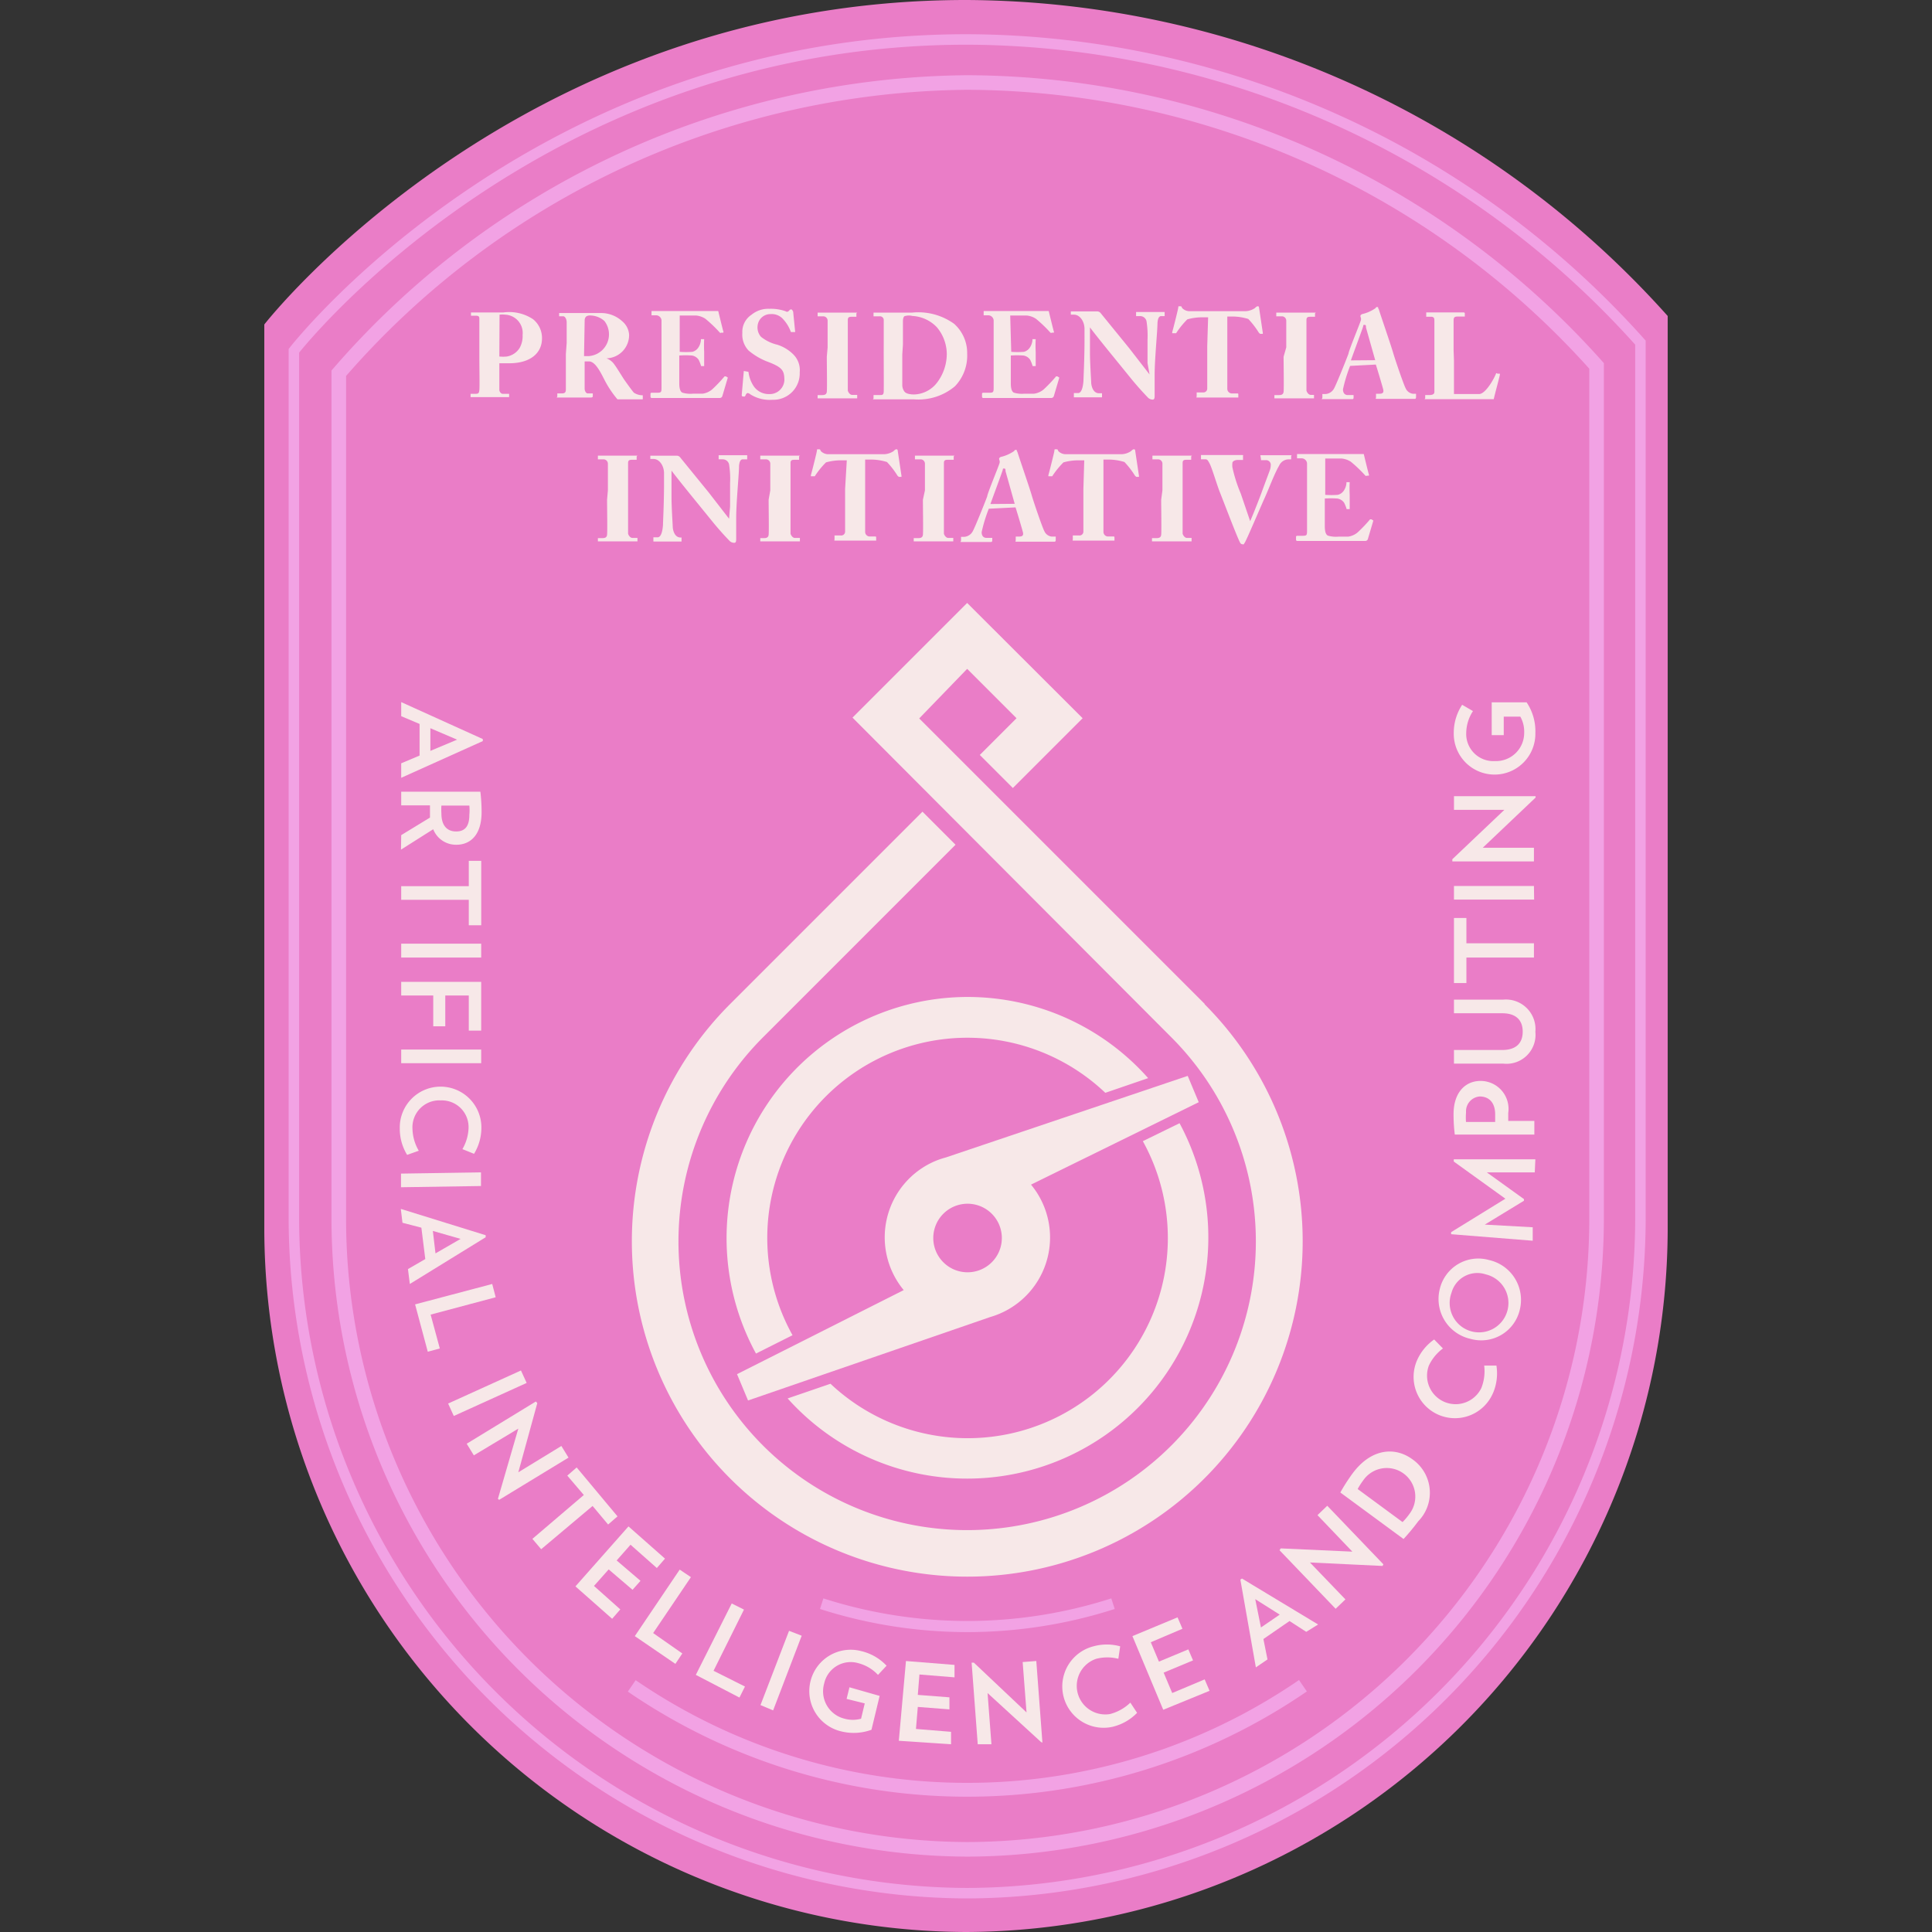<svg xmlns="http://www.w3.org/2000/svg" xmlns:svgjs="http://svgjs.com/svgjs" xmlns:xlink="http://www.w3.org/1999/xlink" width="288" height="288"><rect width="100%" height="100%" fill="#333333" stroke="none"/><svg xmlns="http://www.w3.org/2000/svg" width="288" height="288" viewBox="0 0 133.745 184.122"><g fill="#f090d9" class="color000 svgShape" transform="translate(229 -16)"><path fill="#ea7dc7" d="M0 30.923v86.327a67.116 67.116 0 0 0 66.872 66.872 67.116 67.116 0 0 0 66.872-66.872V30.113A90.176 90.176 0 0 0 66.872 0C24.054 0 0 30.923 0 30.923z" class="color02645f svgShape" data-name="&amp;lt;Path&amp;gt;" transform="translate(-229 16)"/><g class="color000 svgShape" data-name="Group 180" transform="translate(-226.18 19.76)"><path fill="#ea7dc7" stroke="#f2a2e4" d="M0 29.671V112.5a64.4 64.4 0 0 0 64.164 64.163 64.4 64.4 0 0 0 64.163-64.163V28.893A86.524 86.524 0 0 0 64.164 0C23.079 0 0 29.671 0 29.671z" class="color02645f svgShape colorStrokefff svgStroke" data-name="&amp;lt;Path&amp;gt;"/><g class="color000 svgShape" data-name="Group 179"><path fill="none" stroke="#f2a2e4" stroke-miterlimit="10" stroke-width="1.39" d="M2.2 29.817v80.729a60.119 60.119 0 0 0 59.886 59.944 60.119 60.119 0 0 0 59.983-59.944V29.117A80.768 80.768 0 0 0 62.086 2.11 80.165 80.165 0 0 0 2.2 29.817z" class="colorStrokefff svgStroke" data-name="&amp;lt;Path&amp;gt;" transform="translate(2.078 1.993)"/></g><path fill="none" stroke="#f2a2e4" stroke-miterlimit="10" stroke-width="1.06" d="M25.87 76.67a45.458 45.458 0 0 0 13.863 2.178 45.46 45.46 0 0 0 13.9-2.178" class="colorStrokefff svgStroke" data-name="&amp;lt;Path&amp;gt;" transform="translate(24.43 72.403)"/><path fill="none" stroke="#f2a2e4" stroke-miterlimit="10" stroke-width="1.32" d="M16.56 80.709a56.522 56.522 0 0 0 31.965 9.9 56.522 56.522 0 0 0 32-9.916" class="colorStrokefff svgStroke" data-name="&amp;lt;Path&amp;gt;" transform="translate(15.638 76.199)"/><g class="color000 svgShape" data-name="&amp;lt;Group&amp;gt;" transform="translate(10.091 63.152)"><path fill="#f7e8e8" d="M5.26 38.313l1.75-.739V34.56l-1.75-.739V32.48L13.037 36v.194l-7.777 3.5zm5.328-2.255L8.04 34.969v2.158z" class="colorfff svgShape" data-name="&amp;lt;Compound Path&amp;gt;" transform="translate(-5.124 -32.48)"/><path fill="#f7e8e8" d="M5.269 41.011l2.742-1.672v-1.166H5.269v-1.3h7.544a16.254 16.254 0 0 1 .117 1.944c0 2.158-1.05 3.111-2.411 3.111a2.333 2.333 0 0 1-2.2-1.478L5.25 42.392zm6.494-1.944a4.569 4.569 0 0 0 0-.875H9.1a5.969 5.969 0 0 0 0 .758c0 1.128.525 1.711 1.4 1.711s1.264-.524 1.264-1.594z" class="colorfff svgShape" data-name="&amp;lt;Compound Path&amp;gt;" transform="translate(-5.133 -28.334)"/><path fill="#f7e8e8" d="M11.7 43.974H5.26v-1.3h6.44V40.26h1.186v6.14H11.7z" class="colorfff svgShape" data-name="&amp;lt;Compound Path&amp;gt;" transform="translate(-5.124 -25.133)"/><path fill="#f7e8e8" d="M5.26 44.32h7.622v1.322H5.26z" class="colorfff svgShape" data-name="&amp;lt;Compound Path&amp;gt;" transform="translate(-5.124 -21.299)"/><path fill="#f7e8e8" d="M11.7 47.493H9.46v2.936H8.313v-2.936H5.26v-1.3h7.622v4.647H11.7z" class="colorfff svgShape" data-name="&amp;lt;Compound Path&amp;gt;" transform="translate(-5.124 -19.533)"/><path fill="#f7e8e8" d="M5.26 49.51h7.622v1.3H5.26z" class="colorfff svgShape" data-name="&amp;lt;Compound Path&amp;gt;" transform="translate(-5.124 -16.398)"/><path fill="#f7e8e8" d="M5.19 55.249a3.889 3.889 0 1 1 7.777 0 4.764 4.764 0 0 1-.7 2.45l-1.108-.447a4.3 4.3 0 0 0 .583-1.944 2.547 2.547 0 0 0-2.625-2.7A2.567 2.567 0 0 0 6.4 55.326a4.316 4.316 0 0 0 .6 2.08l-1.11.394a4.764 4.764 0 0 1-.7-2.547z" class="colorfff svgShape" data-name="&amp;lt;Compound Path&amp;gt;" transform="translate(-5.19 -14.651)"/><path fill="#f7e8e8" d="M5.25 55.647l7.622-.117v1.3l-7.622.117z" class="colorfff svgShape" data-name="&amp;lt;Compound Path&amp;gt;" transform="translate(-5.133 -10.713)"/><path fill="#f7e8e8" d="M5.921 63.056l1.652-.956-.373-2.991-1.8-.467-.16-1.322 8.088 2.508v.194L6.1 64.475zm5.016-2.878l-2.644-.758.253 2.139z" class="colorfff svgShape" data-name="&amp;lt;Compound Path&amp;gt;" transform="translate(-5.142 -9.022)"/><path fill="#f7e8e8" d="M5.94 62.944L13.29 61l.331 1.264-6.2 1.653.875 3.228-1.147.311z" class="colorfff svgShape" data-name="&amp;lt;Compound Path&amp;gt;" transform="translate(-4.481 -5.547)"/><path fill="#f7e8e8" d="M7.56 68.39l6.94-3.15.544 1.186-6.944 3.15z" class="colorfff svgShape" data-name="&amp;lt;Compound Path&amp;gt;" transform="translate(-2.952 -1.543)"/><path fill="#f7e8e8" d="M11.445 76.035l1.944-6.689-4.238 2.547-.681-1.108 6.591-4.025.136.156-1.808 6.591L17.492 71l.681 1.108-6.611 4.025z" class="colorfff svgShape" data-name="&amp;lt;Compound Path&amp;gt;" transform="translate(-2.092 -.108)"/><path fill="#f7e8e8" d="M17.426 73.665l-4.9 4.122-.836-.987 4.9-4.18-1.575-1.847.894-.778 3.891 4.661-.894.778z" class="colorfff svgShape" data-name="&amp;lt;Compound Path&amp;gt;" transform="translate(.949 2.943)"/><path fill="#f7e8e8" d="M13.8 78.6l5.055-5.716 3.48 3.072-.778.894-2.507-2.22-1.322 1.5L20 78.071l-.758.856-2.275-1.944-1.4 1.575 2.508 2.236-.778.894z" class="colorfff svgShape" data-name="&amp;lt;Compound Path&amp;gt;" transform="translate(2.941 5.672)"/><path fill="#f7e8e8" d="M16.71 81.339L20.988 75l1.069.719-3.6 5.328 2.78 1.944-.661.992z" class="colorfff svgShape" data-name="&amp;lt;Compound Path&amp;gt;" transform="translate(5.689 7.674)"/><path fill="#f7e8e8" d="M19.7 83.465l3.422-6.805 1.167.583-2.9 5.833 2.994 1.5-.525 1.05z" class="colorfff svgShape" data-name="&amp;lt;Compound Path&amp;gt;" transform="translate(8.513 9.241)"/><path fill="#f7e8e8" d="M22.87 85.077L25.592 78l1.205.467-2.722 7.116z" class="colorfff svgShape" data-name="&amp;lt;Compound Path&amp;gt;" transform="translate(11.506 10.507)"/><path fill="#f7e8e8" d="M31.966 83.327l-.778 3.228a4.939 4.939 0 0 1-2.955.136 3.942 3.942 0 1 1 1.944-7.641 4.842 4.842 0 0 1 2.45 1.4l-.817.875a3.889 3.889 0 0 0-1.847-1.108 2.586 2.586 0 0 0-3.286 1.944 2.683 2.683 0 0 0 1.945 3.339 2.916 2.916 0 0 0 1.575 0l.35-1.458-1.73-.428.272-1.108z" class="colorfff svgShape" data-name="&amp;lt;Compound Path&amp;gt;" transform="translate(13.765 11.382)"/><path fill="#f7e8e8" d="M29.65 87.082l.681-7.6 4.628.369v1.186l-3.344-.272-.156 1.944 3.014.233v1.147l-3.014-.233-.175 2.1 3.344.272v1.186z" class="colorfff svgShape" data-name="&amp;lt;Compound Path&amp;gt;" transform="translate(17.909 11.904)"/><path fill="#f7e8e8" d="M39.831 87.2l-5.094-4.666.369 4.88H33.8l-.583-7.777h.214l5.019 4.743-.369-4.8 1.3-.1.583 7.777z" class="colorfff svgShape" data-name="&amp;lt;Compound Path&amp;gt;" transform="translate(21.28 11.904)"/><path fill="#f7e8e8" d="M42.577 86.486a3.942 3.942 0 0 1-1.944-7.641 4.763 4.763 0 0 1 2.547 0l-.175 1.186a4.3 4.3 0 0 0-2.1 0 2.722 2.722 0 0 0 1.3 5.269 4.336 4.336 0 0 0 1.944-1.089l.642.972a4.764 4.764 0 0 1-2.217 1.3z" class="colorfff svgShape" data-name="&amp;lt;Compound Path&amp;gt;" transform="translate(25.475 11.14)"/><path fill="#f7e8e8" d="M44.036 86.148L41.1 79.129l4.3-1.789.467 1.089-3.017 1.283.778 1.847 2.8-1.167.447 1.05-2.8 1.167.817 1.944 3.092-1.3.467 1.089z" class="colorfff svgShape" data-name="&amp;lt;Compound Path&amp;gt;" transform="translate(28.722 9.883)"/><path fill="#f7e8e8" d="M52.67 80.515l-1.594-1.03-2.489 1.715.389 1.944-1.108.758-1.478-8.365.156-.1 7.254 4.378zM47.809 77.4l.544 2.7 1.789-1.225z" class="colorfff svgShape" data-name="&amp;lt;Compound Path&amp;gt;" transform="translate(33.718 8.089)"/><path fill="#f7e8e8" d="M58.129 77.606l-6.922-.331 3.383 3.519-.933.894-5.347-5.58.117-.175 6.825.311-3.325-3.48.933-.894 5.347 5.58z" class="colorfff svgShape" data-name="&amp;lt;Compound Path&amp;gt;" transform="translate(35.531 4.718)"/><path fill="#f7e8e8" d="M58.717 75.858a21.041 21.041 0 0 1-1.4 1.692l-6.027-4.434a18.027 18.027 0 0 1 1.147-1.789c1.789-2.43 4.064-2.586 5.716-1.38a3.889 3.889 0 0 1 .564 5.911zm-5.25-3.889a6.63 6.63 0 0 0-.525.817l4.278 3.15a6.279 6.279 0 0 0 .7-.836 2.722 2.722 0 1 0-4.453-3.131z" class="colorfff svgShape" data-name="&amp;lt;Compound Path&amp;gt;" transform="translate(38.345 2.208)"/><path fill="#f7e8e8" d="M62.451 68.795a3.941 3.941 0 1 1-7.233-3.13 4.764 4.764 0 0 1 1.614-1.944l.836.856a4.3 4.3 0 0 0-1.342 1.633 2.722 2.722 0 0 0 5 2.139 4.336 4.336 0 0 0 .272-2.139h1.167a4.764 4.764 0 0 1-.311 2.586z" class="colorfff svgShape" data-name="&amp;lt;Compound Path&amp;gt;" transform="translate(41.747 -2.979)"/><path fill="#f7e8e8" d="M63.854 64.607a3.772 3.772 0 0 1-4.705 2.8 3.889 3.889 0 0 1-2.937-4.707 3.772 3.772 0 0 1 4.725-2.8 3.889 3.889 0 0 1 2.917 4.705zm-6.514-1.594a2.8 2.8 0 1 0 3.267-1.75 2.547 2.547 0 0 0-3.267 1.75z" class="colorfff svgShape" data-name="&amp;lt;Compound Path&amp;gt;" transform="translate(42.891 -6.724)"/><path fill="#f7e8e8" d="M64.692 56.134h-4.569l3.539 2.547v.156l-3.733 2.275 4.569.253v1.283l-7.777-.622v-.194l5.172-3.189-4.92-3.543v-.21h7.777z" class="colorfff svgShape" data-name="&amp;lt;Compound Path&amp;gt;" transform="translate(43.473 -11.317)"/><path fill="#f7e8e8" d="M62.051 54.1v.758h2.489v1.3h-7.583a15.706 15.706 0 0 1-.117-1.944c0-2.1 1.147-3.169 2.567-3.169a2.664 2.664 0 0 1 2.644 3.055zm-4.025 0a5.679 5.679 0 0 0 0 .856h2.78v-.719c0-1.167-.622-1.711-1.478-1.711a1.419 1.419 0 0 0-1.3 1.478z" class="colorfff svgShape" data-name="&amp;lt;Compound Path&amp;gt;" transform="translate(43.586 -14.943)"/><path fill="#f7e8e8" d="M64.618 50.137a2.761 2.761 0 0 1-3.053 3.033H56.86v-1.3h4.608c1.3 0 1.944-.642 1.944-1.75s-.661-1.75-1.944-1.75H56.86v-1.3h4.705a2.819 2.819 0 0 1 3.053 3.072z" class="colorfff svgShape" data-name="&amp;lt;Compound Path&amp;gt;" transform="translate(43.605 -18.717)"/><path fill="#f7e8e8" d="M58.046 45.471h6.436v1.361h-6.436v2.43H56.86v-6.2h1.186z" class="colorfff svgShape" data-name="&amp;lt;Compound Path&amp;gt;" transform="translate(43.605 -22.489)"/><path fill="#f7e8e8" d="M64.5 42.793h-7.64v-1.3h7.622z" class="colorfff svgShape" data-name="&amp;lt;Compound Path&amp;gt;" transform="translate(43.605 -23.971)"/><path fill="#f7e8e8" d="M64.713 37.226l-5.036 4.783h4.88v1.3H56.78V43.1l4.958-4.705h-4.8v-1.3h7.777z" class="colorfff svgShape" data-name="&amp;lt;Compound Path&amp;gt;" transform="translate(43.529 -28.127)"/><path fill="#f7e8e8" d="M60.467 32.49h3.325a4.939 4.939 0 0 1 .836 2.936 3.889 3.889 0 1 1-7.777 0 4.861 4.861 0 0 1 .8-2.7l1.031.6a3.889 3.889 0 0 0-.642 2.042 2.586 2.586 0 0 0 2.742 2.722 2.683 2.683 0 0 0 2.78-2.7 2.916 2.916 0 0 0-.369-1.536h-1.579v1.766h-1.147z" class="colorfff svgShape" data-name="&amp;lt;Compound Path&amp;gt;" transform="translate(43.595 -32.471)"/></g><g class="color000 svgShape" data-name="&amp;lt;Group&amp;gt;" transform="translate(16.778 25.43)"><path fill="#f7e8e8" d="M11.431 18.493v2.294c0 .136.136.369.331.369h.6v.311H8.689v-.311H9c.408 0 .486 0 .525-.35s0-1.944 0-3.325v-3.519c0-.214-.136-.253-.369-.253h-.428V13.4h3.092a4.1 4.1 0 0 1 2.819.642 2.294 2.294 0 0 1 .856 1.828c0 1.419-1.128 2.372-3.111 2.372h-.953zm0-.894a3.383 3.383 0 0 0 .719 0 1.789 1.789 0 0 0 1.205-.8 2.275 2.275 0 0 0 .292-1.244 1.75 1.75 0 0 0-1.653-1.944 2.255 2.255 0 0 0-.544 0z" class="colorfff svgShape" data-name="&amp;lt;Compound Path&amp;gt;" transform="translate(-8.629 -12.813)"/><path fill="#f7e8e8" d="M13.834 16.249V14.3c0-.311-.156-.583-.331-.583h-.389v-.307h3.928a2.975 2.975 0 0 1 2.08.778 1.828 1.828 0 0 1 .661 1.283 2.217 2.217 0 0 1-2.158 2.255 1.575 1.575 0 0 1 .778.622c.156.194.8 1.244.894 1.38s.7.992.933 1.264a1.478 1.478 0 0 0 .856.253v.389h-2.411a9.722 9.722 0 0 1-1.283-1.944c-.408-.8-.875-1.672-1.439-1.672h-.408V20.6c0 .214.117.467.292.467h.486v.292s0 .1-.194.1h-3.19c-.136 0 0 0 0-.117v-.272h.35c.253 0 .467 0 .467-.369v-3.382zm1.653 1.264h.467a2.08 2.08 0 0 0 1.478-3.344 2.061 2.061 0 0 0-1.3-.525.681.681 0 0 0-.447.1.506.506 0 0 0-.136.311z" class="colorfff svgShape" data-name="&amp;lt;Compound Path&amp;gt;" transform="translate(-4.615 -12.766)"/><path fill="#f7e8e8" d="M20.26 17.2a7.777 7.777 0 0 0 1.205 0 .972.972 0 0 0 .544-.369 1.5 1.5 0 0 0 .272-.739v-.1h.311a11.88 11.88 0 0 0 0 1.225v1.342H22.3a3.519 3.519 0 0 0-.233-.6.953.953 0 0 0-.642-.408 8.127 8.127 0 0 0-1.205 0v2.644c0 .6.136.817.292.894a2.644 2.644 0 0 0 .992.1h.933a1.808 1.808 0 0 0 .894-.389 13.475 13.475 0 0 0 1.205-1.264h.117l.194.117-.525 1.769a.253.253 0 0 1-.253.175h-6.492s-.1 0-.1-.136V21.2a.1.1 0 0 1 .117-.1h.35c.544 0 .583 0 .583-.486v-6.429a.531.531 0 0 0-.486-.467h-.467v-.408h6.358s.428 1.769.486 1.944 0 0 0 .117h-.194a.1.1 0 0 1-.136 0 12.852 12.852 0 0 0-1.38-1.322 1.944 1.944 0 0 0-.894-.311H20.26z" class="colorfff svgShape" data-name="&amp;lt;Compound Path&amp;gt;" transform="translate(-.27 -12.86)"/><path fill="#f7e8e8" d="M22.593 19.21a3.13 3.13 0 0 0 .467 1.322 1.73 1.73 0 0 0 1.478.8 1.4 1.4 0 0 0 1.478-1.3c0-.972-.194-1.264-1.711-1.828a6.3 6.3 0 0 1-1.711-1.031 2.2 2.2 0 0 1-.584-1.673 1.944 1.944 0 0 1 .875-1.73 2.508 2.508 0 0 1 1.692-.564 4.219 4.219 0 0 1 1.555.233.214.214 0 0 0 .272 0l.156-.156a.233.233 0 0 1 .175 0 1.237 1.237 0 0 1 .117.194l.194 1.944h-.408a3.558 3.558 0 0 0-.739-1.225 1.439 1.439 0 0 0-1.186-.486 1.225 1.225 0 0 0-1.244 1.069 1.361 1.361 0 0 0 .311 1.089 3.889 3.889 0 0 0 1.555.758 3.772 3.772 0 0 1 1.5.894 2.119 2.119 0 0 1 .642 1.75 2.508 2.508 0 0 1-2.586 2.605 3.461 3.461 0 0 1-2.1-.506.564.564 0 0 0-.272-.136s-.117 0-.194.194-.136.136-.214.136-.175 0-.156-.194l.194-2.236z" class="colorfff svgShape" data-name="&amp;lt;Compound Path&amp;gt;" transform="translate(3.95 -12.966)"/><path fill="#f7e8e8" d="M26.665 16.7v-2.552a.418.418 0 0 0-.389-.408h-.564v-.35h3.694c.175 0 0 0 0 .1v.292h-.35c-.292 0-.467 0-.467.311V20.8c0 .1.175.428.408.428h.486v.331h-3.771v-.311h.35c.233 0 .486 0 .525-.311s0-2.722 0-3.344z" class="colorfff svgShape" data-name="&amp;lt;Compound Path&amp;gt;" transform="translate(7.422 -12.785)"/><path fill="#f7e8e8" d="M29.416 16.243v-2.158a.355.355 0 0 0-.389-.331h-.583V13.4h3.694a5.833 5.833 0 0 1 3.986 1.069 3.714 3.714 0 0 1 1.244 2.858 4.2 4.2 0 0 1-1.168 3.096 5.386 5.386 0 0 1-3.889 1.244h-3.867c-.156 0 0 0 0-.1v-.311h.6c.214 0 .35 0 .369-.292s0-2.9 0-3.791zm1.769 1.147v2.878a1.05 1.05 0 0 0 .194.642c.136.214.544.292.933.292a2.858 2.858 0 0 0 2.2-1.147 4.55 4.55 0 0 0 .914-2.7 4.005 4.005 0 0 0-.953-2.567 3.48 3.48 0 0 0-2.333-1.069 1.361 1.361 0 0 0-.661 0c-.175 0-.233.272-.233.506v2.217z" class="colorfff svgShape" data-name="&amp;lt;Compound Path&amp;gt;" transform="translate(10.018 -12.799)"/><path fill="#f7e8e8" d="M36.51 17.2a7.777 7.777 0 0 0 1.205 0 .972.972 0 0 0 .544-.369 1.5 1.5 0 0 0 .272-.739v-.1h.311a11.88 11.88 0 0 0 0 1.225v1.343h-.292a3.52 3.52 0 0 0-.233-.6.953.953 0 0 0-.642-.408 8.127 8.127 0 0 0-1.205 0v2.644c0 .6.136.817.292.894a2.644 2.644 0 0 0 .992.1h.933a1.808 1.808 0 0 0 .894-.389 13.475 13.475 0 0 0 1.205-1.264h.114l.194.117-.525 1.769a.253.253 0 0 1-.253.175h-6.489s-.1 0-.1-.136V21.2a.1.1 0 0 1 .117-.1h.408c.544 0 .583 0 .583-.486v-6.429a.531.531 0 0 0-.486-.467h-.467v-.408h6.2s.428 1.769.486 1.944 0 0 0 .117h-.188a.1.1 0 0 1-.136 0 12.852 12.852 0 0 0-1.38-1.322 1.944 1.944 0 0 0-.894-.311h-1.557z" class="colorfff svgShape" data-name="&amp;lt;Compound Path&amp;gt;" transform="translate(15.075 -12.86)"/><path fill="#f7e8e8" d="M45.391 18.25v-2.217a8.741 8.741 0 0 0-.1-1.789.622.622 0 0 0-.622-.467H44.3v-.389h2.722v.389h-.331c-.194 0-.311.194-.35.622 0 .8-.272 3.441-.272 5v1.944c0 .175 0 .389-.175.389a.622.622 0 0 1-.467-.194 29.867 29.867 0 0 1-1.478-1.653l-1.944-2.392c-.194-.233-1.828-2.255-2.1-2.644v2.372c0 .972.1 2.43.117 2.878s.233 1.031.739 1.031h.292v.389h-2.681v-.408h.408c.253 0 .447-.369.506-1.167 0-.233.1-2.1.1-3.889V15c0-.7-.428-1.361-1.011-1.361h-.295v-.309h2.489a.408.408 0 0 1 .35.156l2.722 3.344 1.944 2.508z" class="colorfff svgShape" data-name="&amp;lt;Compound Path&amp;gt;" transform="translate(19.183 -12.842)"/><path fill="#f7e8e8" d="M46.472 14.131h-.408a5.23 5.23 0 0 0-1.575.194 7.972 7.972 0 0 0-1.069 1.322h-.37v-.1c.136-.486.525-2.042.564-2.275s0-.194.175-.194.117 0 .214.175a.992.992 0 0 0 .778.292h5.289a1.73 1.73 0 0 0 .856-.292c.117-.117.194-.175.272-.175s.117 0 .136.194l.35 2.333v.1h-.254l-.117-.1a8.088 8.088 0 0 0-1.013-1.318 5.172 5.172 0 0 0-1.614-.233H48.3v6.864a.444.444 0 0 0 .408.467h.525c.1 0 .117 0 .117.117v.272h-3.87c-.194 0-.1 0-.1-.136v-.35h.6a.369.369 0 0 0 .408-.35v-4.083z" class="colorfff svgShape" data-name="&amp;lt;Compound Path&amp;gt;" transform="translate(23.877 -13.079)"/><path fill="#f7e8e8" d="M49.23 16.7v-2.552a.418.418 0 0 0-.389-.408h-.564v-.35h3.694c.175 0 0 0 0 .1v.292h-.35c-.292 0-.467 0-.467.311V20.8c0 .1.175.428.408.428h.311v.331H48.1v-.311h.35c.233 0 .486 0 .525-.311s0-2.722 0-3.344z" class="colorfff svgShape" data-name="&amp;lt;Compound Path&amp;gt;" transform="translate(28.566 -12.785)"/><path fill="#f7e8e8" d="M53.088 18.72a14.25 14.25 0 0 0-.681 2.236c0 .253.1.544.467.544h.544v.253s0 .136-.1.136h-2.874c-.156 0 0 0 0-.156V21.4h.311a.992.992 0 0 0 .8-.525c.156-.253.992-2.294 1.38-3.325 0-.233 1.05-2.761 1.147-3.092a.467.467 0 0 0 0-.408.33.33 0 0 1 0-.156l.117-.1a3.694 3.694 0 0 0 1.322-.583s0-.1.156-.1 0 0 .136.194c.233.739 1.147 3.383 1.361 4.122s1.03 3.111 1.205 3.422a.875.875 0 0 0 .681.525h.311v.331s0 .156-.1.156h-3.578c-.253 0-.136 0-.136-.156v-.331h.331c.311 0 .428-.117.35-.428s-.564-1.944-.7-2.353zm2.392-.544l-.88-3.112c0-.175 0-.253-.136-.253s-.1 0-.136.156-1.069 2.936-1.167 3.228z" class="colorfff svgShape" data-name="&amp;lt;Compound Path&amp;gt;" transform="translate(30.793 -13.04)"/><path fill="#f7e8e8" d="M58.225 17.949v3.208h2.392c.622 0 1.439-1.478 1.614-1.944 0 0 0-.1.136 0h.233v.1c0 .1-.506 1.944-.583 2.333h-6.533c-.156 0 0 0 0-.1v-.292h.369c.428 0 .506-.156.506-.292v-6.746c0-.253 0-.428-.35-.428h-.428v-.408h3.578a.1.1 0 0 1 .1.117v.272h-.661c-.369 0-.408.117-.408.428v2.761z" class="colorfff svgShape" data-name="&amp;lt;Compound Path&amp;gt;" transform="translate(35.553 -12.794)"/><path fill="#f7e8e8" d="M15.895 23.705v-2.547a.418.418 0 0 0-.389-.408h-.564v-.35h3.694c.175 0 0 0 0 .1v.292h-.35c-.292 0-.467 0-.467.311v6.708c0 .1.175.428.408.428h.486v.331h-3.771v-.311h.35c.233 0 .486 0 .525-.311s0-2.722 0-3.344z" class="colorfff svgShape" data-name="&amp;lt;Compound Path&amp;gt;" transform="translate(-2.749 -6.165)"/><path fill="#f7e8e8" d="M25.072 25.241v-2.217a8.741 8.741 0 0 0-.1-1.789.622.622 0 0 0-.622-.467h-.369v-.388h2.722v.389h-.428c-.194 0-.311.194-.35.622 0 .8-.272 3.441-.272 5v1.944c0 .175 0 .389-.175.389a.622.622 0 0 1-.467-.194 29.867 29.867 0 0 1-1.478-1.653l-1.944-2.392c-.194-.233-1.828-2.255-2.1-2.644v2.469c0 .972.1 2.43.117 2.878s.233 1.031.739 1.031h.1v.381h-2.683v-.4h.408c.253 0 .447-.369.506-1.167 0-.233.1-2.1.1-3.889v-1.05c0-.7-.428-1.361-1.011-1.361h-.295v-.311h2.489a.408.408 0 0 1 .35.156l2.722 3.344 1.944 2.508z" class="colorfff svgShape" data-name="&amp;lt;Compound Path&amp;gt;" transform="translate(-.28 -6.184)"/><path fill="#f7e8e8" d="M23.855 23.705v-2.547a.418.418 0 0 0-.389-.408H22.9v-.35h3.7c.175 0 0 0 0 .1v.292h-.35c-.292 0-.467 0-.467.311v6.708c0 .1.175.428.408.428h.486v.331H22.9v-.311h.272c.233 0 .486 0 .525-.311s0-2.722 0-3.344z" class="colorfff svgShape" data-name="&amp;lt;Compound Path&amp;gt;" transform="translate(4.768 -6.165)"/><path fill="#f7e8e8" d="M28.762 21.141h-.408a5.23 5.23 0 0 0-1.575.194 7.972 7.972 0 0 0-1.069 1.322h-.37v-.1c.136-.486.525-2.042.564-2.275s0-.194.175-.194.117 0 .214.175a.992.992 0 0 0 .778.292h5.289a1.73 1.73 0 0 0 .856-.292c.117-.117.194-.175.272-.175s.117 0 .136.194l.35 2.333v.1h-.254l-.117-.1a8.088 8.088 0 0 0-1.011-1.315 5.172 5.172 0 0 0-1.614-.233h-.467v6.864a.444.444 0 0 0 .408.467h.525c.1 0 .117 0 .117.117v.272h-3.868c-.194 0-.1 0-.1-.136V28.3h.6a.369.369 0 0 0 .408-.35v-4.083z" class="colorfff svgShape" data-name="&amp;lt;Compound Path&amp;gt;" transform="translate(7.152 -6.459)"/><path fill="#f7e8e8" d="M31.491 23.705v-2.547a.418.418 0 0 0-.389-.408h-.564v-.35h3.694c.175 0 0 0 0 .1v.292h-.467c-.292 0-.467 0-.467.311v6.708c0 .1.175.428.408.428h.486v.331h-3.77v-.311h.35c.233 0 .486 0 .525-.311s0-2.722 0-3.344z" class="colorfff svgShape" data-name="&amp;lt;Compound Path&amp;gt;" transform="translate(11.87 -6.165)"/><path fill="#f7e8e8" d="M35.378 25.72a14.251 14.251 0 0 0-.681 2.236c0 .253.1.544.467.544h.544v.253s0 .136-.1.136h-2.874c-.156 0 0 0 0-.156V28.4h.311a.992.992 0 0 0 .8-.525c.156-.253.992-2.294 1.38-3.325 0-.233 1.05-2.761 1.147-3.092a.467.467 0 0 0 0-.408.33.33 0 0 1 0-.156l.117-.1a3.694 3.694 0 0 0 1.322-.583s0-.1.156-.1 0 0 .136.194c.233.739 1.147 3.383 1.361 4.122s1.03 3.111 1.205 3.422a.875.875 0 0 0 .681.525h.408v.331s0 .156-.1.156h-3.577c-.253 0-.136 0-.136-.156v-.331h.331c.311 0 .428-.117.35-.428s-.564-1.944-.7-2.353zm2.469-.467l-.875-3.111c0-.175 0-.253-.136-.253s-.1 0-.136.156-1.069 2.936-1.167 3.228z" class="colorfff svgShape" data-name="&amp;lt;Compound Path&amp;gt;" transform="translate(14.069 -6.429)"/><path fill="#f7e8e8" d="M40.4 21.141h-.408a5.23 5.23 0 0 0-1.575.194 7.972 7.972 0 0 0-1.069 1.322h-.368v-.1c.136-.486.525-2.042.564-2.275s0-.194.175-.194.117 0 .214.175a.992.992 0 0 0 .778.292H44a1.731 1.731 0 0 0 .856-.292c.117-.117.194-.175.272-.175s.117 0 .136.194l.35 2.333v.1h-.254l-.117-.1a8.089 8.089 0 0 0-1.011-1.315 5.172 5.172 0 0 0-1.614-.233h-.388v6.864a.444.444 0 0 0 .408.467h.525c.1 0 .117 0 .117.117v.272h-3.87c-.194 0-.1 0-.1-.136V28.3h.6a.369.369 0 0 0 .408-.35v-4.083z" class="colorfff svgShape" data-name="&amp;lt;Compound Path&amp;gt;" transform="translate(18.144 -6.459)"/><path fill="#f7e8e8" d="M43.094 23.705v-2.547a.418.418 0 0 0-.389-.408h-.564v-.35h3.694c.175 0 0 0 0 .1v.292h-.35c-.292 0-.467 0-.467.311v6.708c0 .1.175.428.408.428h.447v.331H42.1v-.311h.35c.233 0 .486 0 .525-.311s0-2.722 0-3.344z" class="colorfff svgShape" data-name="&amp;lt;Compound Path&amp;gt;" transform="translate(22.9 -6.165)"/><path fill="#f7e8e8" d="M50.118 20.389h2.936c.117 0 0 0 0 .1v.292h-.272a1.011 1.011 0 0 0-.875.6c-.467.8-.972 2.2-1.419 3.169-.292.642-1.633 3.791-1.828 4.122s-.136.194-.272.194-.194-.136-.272-.292c-.428-.933-1.5-3.772-1.828-4.589s-.778-2.392-1.011-2.819-.253-.389-.506-.389h-.311v-.407h3.889c.194 0 .117 0 .117.1v.369h-.506c-.292 0-.506.136-.506.292a1.827 1.827 0 0 0 0 .408 13.967 13.967 0 0 0 .8 2.508l.894 2.625c.35-.8.914-2.255 1.069-2.683s.583-1.575.778-2.1a1.614 1.614 0 0 0 .117-.642.447.447 0 0 0-.486-.389h-.447v-.1z" class="colorfff svgShape" data-name="&amp;lt;Compound Path&amp;gt;" transform="translate(25.208 -6.193)"/><path fill="#f7e8e8" d="M51.9 24.209a7.778 7.778 0 0 0 1.205 0 .972.972 0 0 0 .544-.369 1.5 1.5 0 0 0 .272-.739V23h.311a11.882 11.882 0 0 0 0 1.225v1.345h-.292a3.519 3.519 0 0 0-.233-.6.953.953 0 0 0-.642-.408 8.128 8.128 0 0 0-1.205 0V27.2c0 .6.136.817.292.894a2.644 2.644 0 0 0 .992.1h.933a1.808 1.808 0 0 0 .894-.389 13.473 13.473 0 0 0 1.205-1.264h.117l.194.117-.525 1.769a.253.253 0 0 1-.253.175h-6.492s-.1 0-.1-.136v-.253a.1.1 0 0 1 .117-.1h.35c.544 0 .583 0 .583-.486v-6.432a.531.531 0 0 0-.486-.467h-.467v-.408h6.358s.428 1.769.486 1.944 0 0 0 .117h-.194a.1.1 0 0 1-.136 0 12.853 12.853 0 0 0-1.38-1.322 1.944 1.944 0 0 0-.894-.311H51.9z" class="colorfff svgShape" data-name="&amp;lt;Compound Path&amp;gt;" transform="translate(29.609 -6.24)"/></g><g class="color000 svgShape" data-name="&amp;lt;Group&amp;gt;" transform="translate(32.208 53.703)"><path fill="#f7e8e8" d="M71.172 65.846L43.951 38.625 48.52 33.9l4.705 4.705-3.5 3.5 3.15 3.15 6.65-6.65L48.52 27.62 37.593 38.547 67.964 69a27.513 27.513 0 1 1-38.887 0l18.335-18.339-3.15-3.15-18.335 18.335a31.965 31.965 0 1 0 45.206 0z" class="colorfff svgShape" data-name="&amp;lt;Path&amp;gt;" transform="translate(-16.565 -27.62)"/><g class="color000 svgShape" data-name="&amp;lt;Group&amp;gt;" transform="translate(9.031 37.559)"><path fill="#f7e8e8" d="M58.051 54.831a19.074 19.074 0 0 1-29.768 23.118l-4.083 1.4A22.982 22.982 0 0 0 61.551 53.12z" class="colorfff svgShape" data-name="&amp;lt;Path&amp;gt;" transform="translate(-18.385 -41.098)"/><path fill="#f7e8e8" d="M27.491 79.161A19.074 19.074 0 0 1 57.3 56.062l4.083-1.4A22.982 22.982 0 0 0 24.01 80.911z" class="colorfff svgShape" data-name="&amp;lt;Path&amp;gt;" transform="translate(-21.21 -46.937)"/></g><path fill="#f7e8e8" d="M65.721 53.308l-1.05-2.508-23.06 7.777a7.991 7.991 0 0 0-.933.311 7.894 7.894 0 0 0-3.072 12.327L21.72 79.226l1.05 2.508 23.079-7.952a7.894 7.894 0 0 0 3.889-12.619zM44.936 69.271a3.267 3.267 0 1 1 1.773-1.771 3.267 3.267 0 0 1-1.773 1.771z" class="colorfff svgShape" data-name="&amp;lt;Compound Path&amp;gt;" transform="translate(-11.697 -5.73)"/></g></g></g></svg></svg>